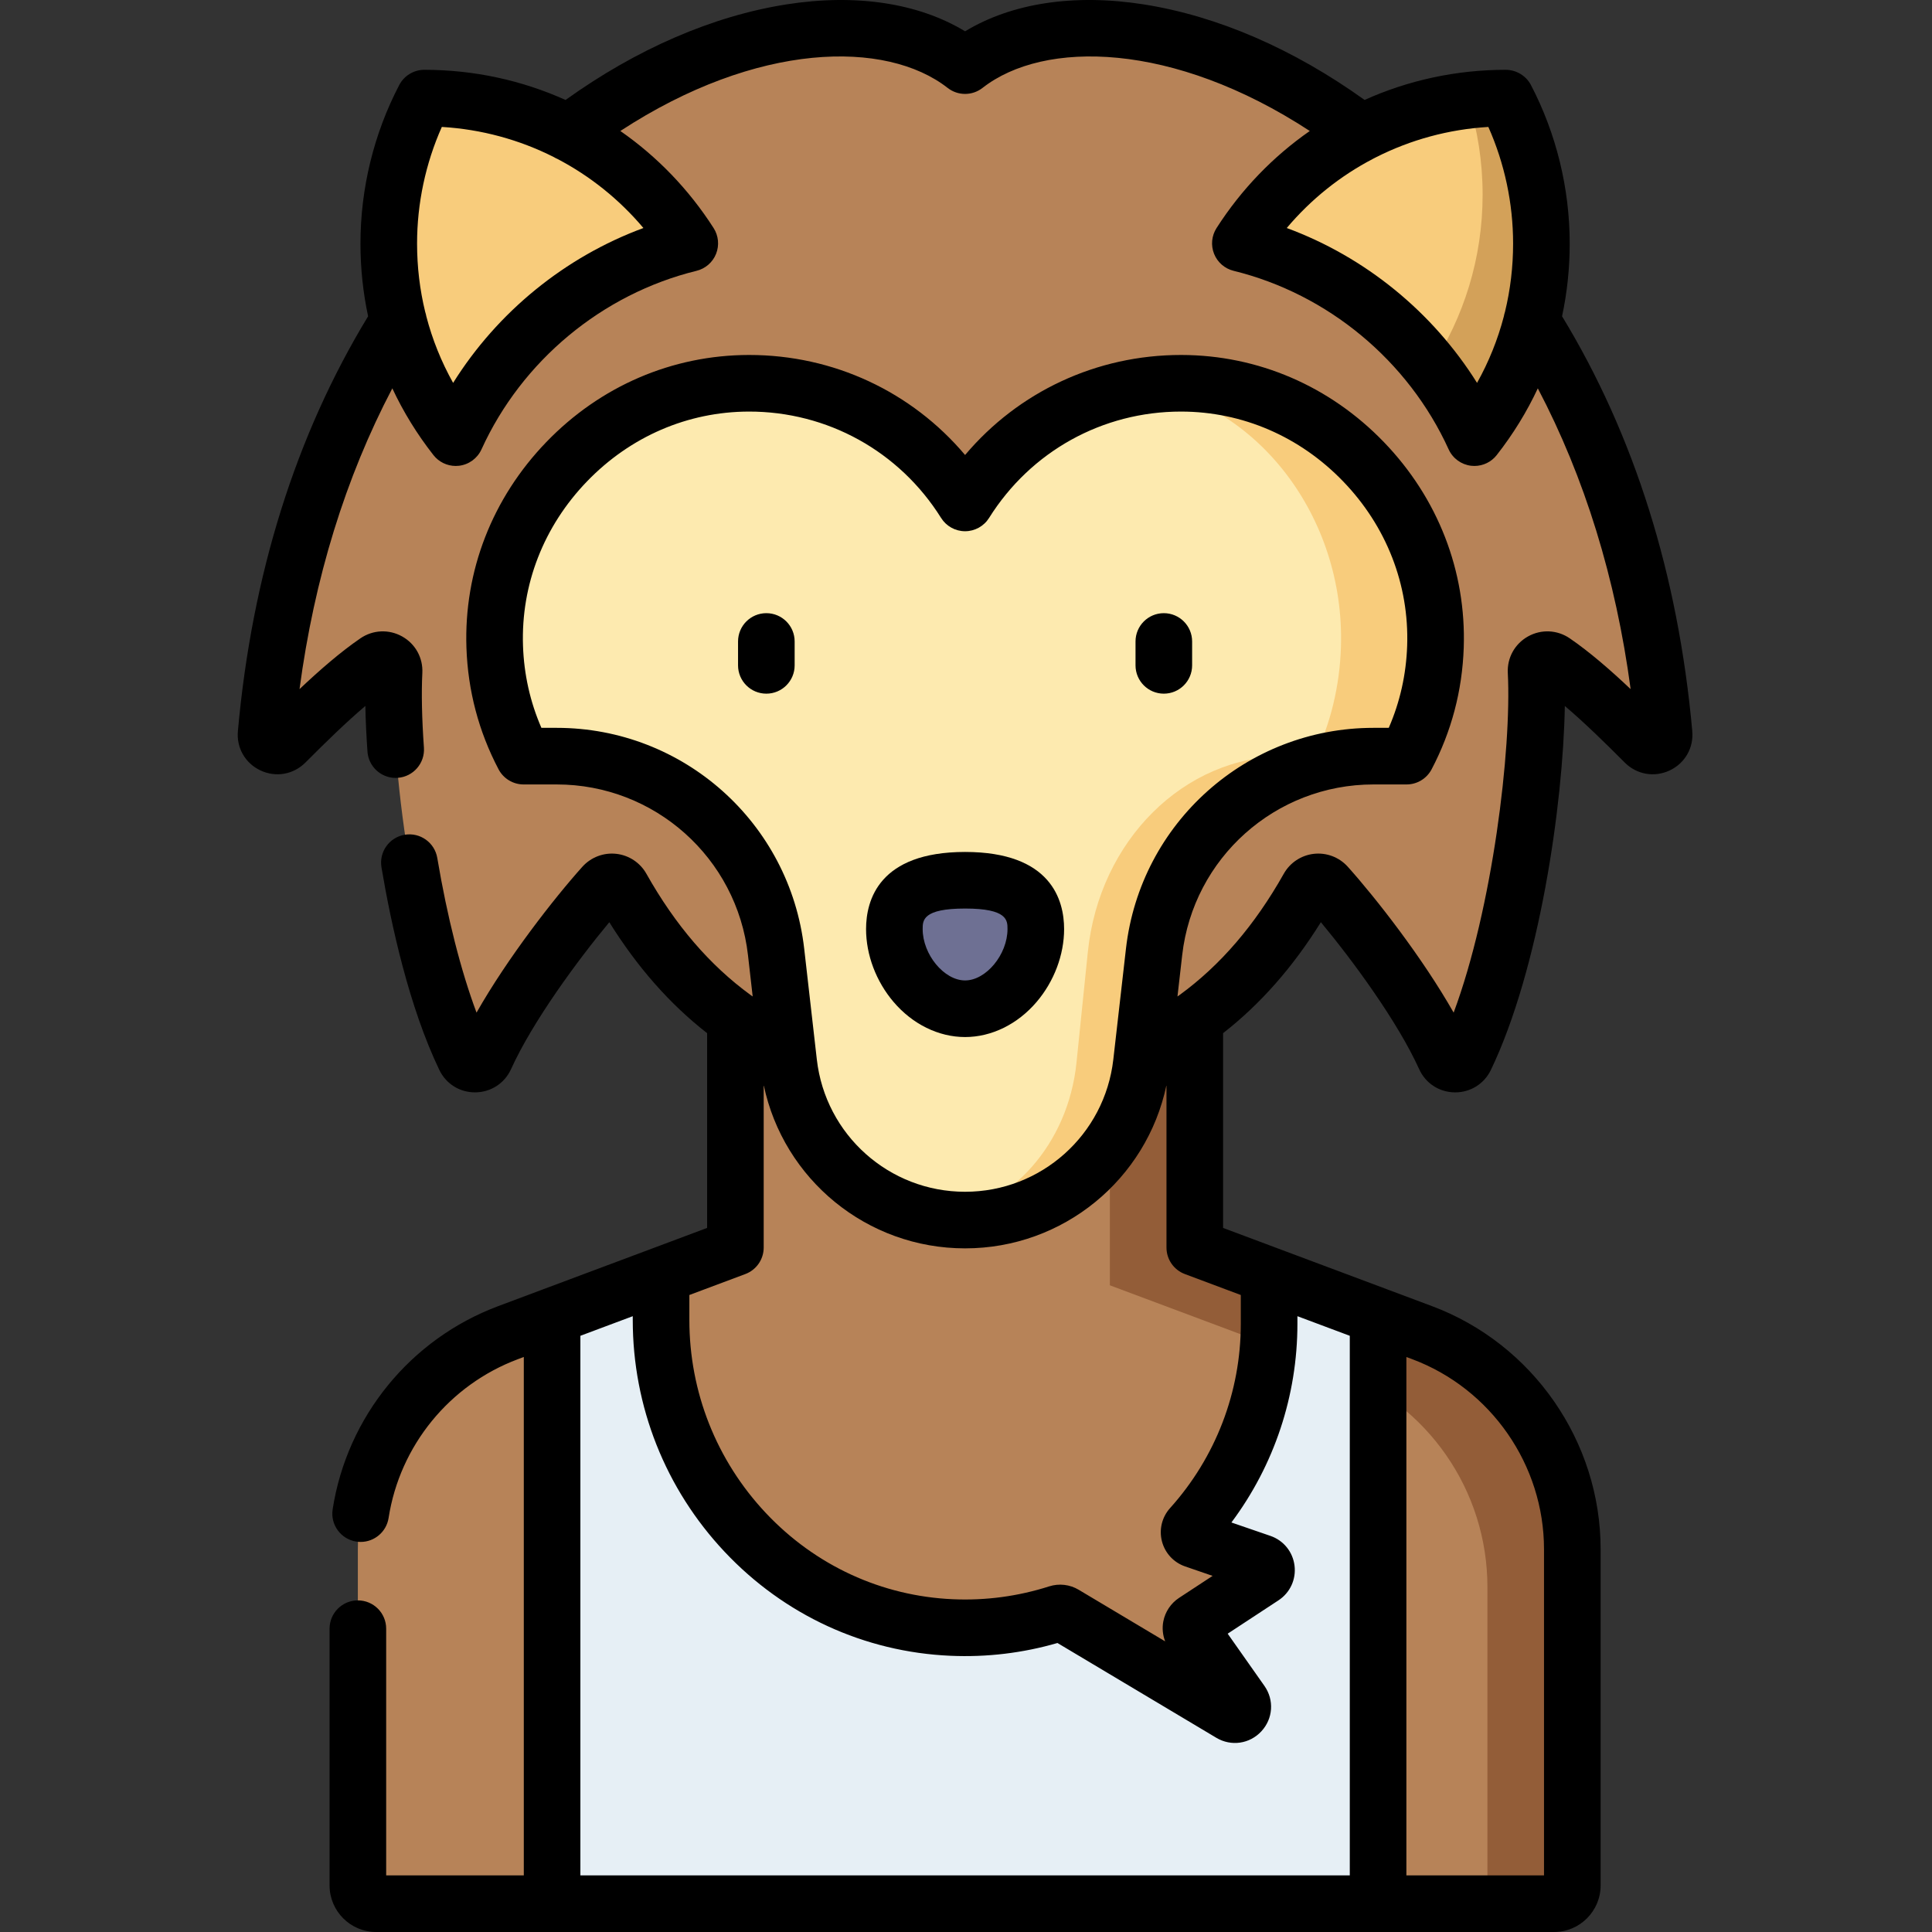 <svg height="512pt" viewBox="-63 0 512 512.001" width="512pt" xmlns="http://www.w3.org/2000/svg"><rect x="-63" y="0" width="512" height="512.001" fill="#333333" stroke="none"/><path d="m313.871 353.164-60.246-22.547v-71.914h-121.734v71.914l-60.246 22.547c-23.945 8.957-39.812 31.836-39.812 57.402v89.09c0 2.676 2.168 4.844 4.844 4.844h312.168c2.672 0 4.84-2.168 4.84-4.844v-89.09c0-25.562-15.867-48.445-39.812-57.402zm0 0" fill="#b78358"/><path d="m313.871 353.164-60.246-22.547v-71.914h-22.5v81.918l60.246 22.543c23.945 8.957 39.812 31.84 39.812 57.402v83.934h17.656c2.676 0 4.844-2.168 4.844-4.844v-89.09c0-25.562-15.867-48.445-39.812-57.402zm0 0" fill="#935d38"/><path d="m192.758 288.449c-53.031-.547-78.016-30.176-91-53.227-1.004-1.777-3.465-2.043-4.828-.523-8.477 9.434-24.219 29.859-31.336 45.539-1.047 2.312-4.332 2.332-5.426.043-13.695-28.609-19.91-79.332-18.73-102.312.129-2.48-2.652-4.012-4.703-2.605-7.898 5.414-16.707 14.004-24.113 21.43-1.973 1.98-5.363.406-5.109-2.379 14.109-156.215 141.016-211.621 185.246-177.023 44.23-34.598 171.137 20.809 185.246 177.023.254 2.785-3.137 4.359-5.113 2.375-7.402-7.426-16.211-16.016-24.109-21.43-2.051-1.406-4.832.125-4.707 2.609 1.184 22.98-5.031 73.703-18.727 102.312-1.098 2.289-4.379 2.27-5.43-.043-7.113-15.68-22.855-36.109-31.332-45.539-1.363-1.52-3.824-1.254-4.828.52-12.984 23.055-37.969 52.684-91 53.23zm0 0" fill="#b78358"/><path d="m317.41 171.383c1.273-37.66-29.625-69.738-67.309-69.812-24.176-.051-45.395 12.625-57.344 31.711-11.949-19.086-33.168-31.762-57.344-31.711-37.684.074-68.582 32.152-67.309 69.812.355 10.449 3.078 20.293 7.656 29.004h8.766c29.758 0 54.773 22.328 58.145 51.891l3.348 29.344c2.711 23.762 22.82 41.711 46.738 41.711 23.918 0 44.031-17.949 46.738-41.711l3.348-29.344c3.371-29.562 28.391-51.891 58.145-51.891h8.766c4.578-8.711 7.305-18.555 7.656-29.004zm0 0" fill="#fdeaaf"/><path d="m250.102 101.57c-3.348-.008-6.637.238-9.855.703 29.949 4.84 53.172 34.621 52.121 69.109-.316 10.449-2.766 20.293-6.887 29.004h-7.883c-26.77 0-49.273 22.328-52.309 51.891l-3.008 29.344c-2.211 21.543-17.285 38.305-36.117 41.25 2.16.305 4.359.461 6.594.461 23.918 0 44.027-17.949 46.738-41.711l3.348-29.344c3.371-29.562 28.391-51.891 58.145-51.891h8.766c4.578-8.711 7.305-18.555 7.656-29.004 1.273-37.66-29.625-69.738-67.309-69.812zm0 0" fill="#f8cc7c"/><path d="m211.5 246.211c0 10.352-8.391 21.117-18.742 21.117-10.352 0-18.742-10.766-18.742-21.117 0-10.352 8.391-12.938 18.742-12.938 10.352.004 18.742 2.586 18.742 12.938zm0 0" fill="#6e7093"/><path d="m345.488 64.547c0 19.406-6.629 37.258-17.746 51.438-11.582-25.434-34.359-44.703-62.027-51.492 14.824-23.148 40.766-38.488 70.289-38.488h.059c6.02 11.52 9.426 24.641 9.426 38.543zm0 0" fill="#f8cc7c"/><path d="m336.062 26h-.059c-3.352 0-6.656.211-9.906.594 2.477 7.891 3.812 16.285 3.812 24.988 0 16.848-5.004 32.52-13.598 45.641 4.512 5.746 8.367 12.035 11.43 18.762 11.117-14.18 17.746-32.031 17.746-51.438 0-13.902-3.406-27.023-9.426-38.547zm0 0" fill="#d3a159"/><path d="m40.027 64.547c0 19.406 6.629 37.258 17.746 51.438 11.582-25.434 34.359-44.703 62.027-51.492-14.824-23.148-40.766-38.488-70.289-38.488h-.059c-6.02 11.52-9.426 24.641-9.426 38.543zm0 0" fill="#f8cc7c"/><path d="m273.328 337.992v12.824c0 20.711-7.828 39.582-20.668 53.855-1 1.113-.543 2.879.871 3.367l17.695 6.078c1.641.566 1.918 2.77.465 3.723l-18.129 11.902c-.988.645-1.242 1.98-.562 2.945l12.953 18.41c1.297 1.844-.84 4.148-2.777 2.996l-44.164-26.352c-.512-.309-1.125-.375-1.695-.191-8.805 2.816-18.258 4.188-28.098 3.758-43.254-1.883-77.031-38.199-77.031-81.496v-11.824l-28.875 10.809v155.699h218.895v-155.699zm0 0" fill="#e6eff5"/><path d="m385.469 193.742c-3.738-41.453-15.344-78.418-34.504-109.926 1.34-6.262 2.023-12.707 2.023-19.27 0-14.617-3.555-29.145-10.277-42.02-1.293-2.473-3.914-4.027-6.707-4.027-13.137 0-25.828 2.789-37.371 7.988-18.859-13.527-39.012-22.258-58.543-25.324-18.41-2.891-34.969-.355-47.332 7.133-12.359-7.488-28.922-10.023-47.332-7.133-19.531 3.066-39.688 11.797-58.547 25.328-11.555-5.199-24.262-7.992-37.426-7.992-2.793 0-5.352 1.555-6.645 4.027-6.727 12.875-10.281 27.402-10.281 42.02 0 6.562.684 13.008 2.027 19.27-19.164 31.508-30.77 68.473-34.508 109.902-.414 4.453 1.934 8.555 5.984 10.457 4.055 1.91 8.727 1.094 11.91-2.09 5.254-5.273 10.695-10.594 15.883-15 .07 3.75.258 7.82.562 12.102.277 3.949 3.57 6.969 7.473 6.969.18 0 .359-.008.539-.02 4.129-.293 7.242-3.879 6.949-8.012-.543-7.652-.688-14.492-.422-19.766.211-4.016-1.836-7.727-5.344-9.688-3.52-1.969-7.77-1.773-11.082.504-5.223 3.578-10.695 8.324-16.121 13.449 3.922-29.324 12.164-56.035 24.594-79.707 2.91 6.227 6.555 12.152 10.902 17.695 1.43 1.824 3.613 2.871 5.898 2.871.297 0 .594-.016.891-.051 2.602-.312 4.852-1.957 5.938-4.34 10.695-23.5 32-41.188 56.988-47.32 2.352-.578 4.281-2.25 5.18-4.5.895-2.246.656-4.789-.648-6.828-6.605-10.312-15.031-18.992-24.719-25.73 36.281-23.715 70.418-24.176 86.738-11.414 2.715 2.121 6.523 2.121 9.238 0 16.32-12.762 50.457-12.301 86.734 11.414-9.684 6.738-18.109 15.418-24.715 25.73-1.305 2.039-1.547 4.582-.648 6.828.898 2.25 2.824 3.922 5.176 4.5 24.988 6.133 46.293 23.824 56.988 47.32 1.086 2.383 3.336 4.027 5.938 4.34.301.035.598.051.891.051 2.289 0 4.473-1.047 5.902-2.871 4.348-5.543 7.992-11.469 10.898-17.695 12.43 23.668 20.672 50.375 24.598 79.707-5.426-5.125-10.898-9.871-16.109-13.441-3.324-2.285-7.578-2.484-11.094-.516-3.508 1.965-5.555 5.676-5.348 9.68 1.039 20.227-4.062 62.398-14.352 90.012-8.273-14.574-20.613-30.371-28.094-38.703-2.262-2.496-5.609-3.762-8.961-3.379-3.34.375-6.316 2.348-7.957 5.266-7.68 13.633-16.789 24.25-27.617 32.141-.191.125-.379.258-.562.395l1.25-10.949c2.941-25.793 24.734-45.242 50.695-45.242h8.766c2.785 0 5.34-1.543 6.637-4.008 5.266-10.012 8.129-20.859 8.516-32.242.684-20.277-6.832-39.625-21.168-54.484-14.32-14.844-33.363-23.039-53.621-23.082h-.156c-22.355 0-43.059 9.738-57.203 26.508-14.148-16.77-34.844-26.508-57.203-26.508h-.156c-20.258.043-39.301 8.238-53.621 23.082-14.336 14.859-21.855 34.207-21.168 54.484.387 11.383 3.25 22.23 8.516 32.242 1.297 2.465 3.852 4.008 6.637 4.008h8.766c25.961 0 47.754 19.449 50.695 45.242l1.246 10.949c-.18-.137-.367-.27-.559-.395-10.828-7.891-19.938-18.504-27.613-32.133-1.645-2.926-4.621-4.898-7.961-5.273-3.352-.383-6.699.883-8.988 3.41-7.457 8.309-19.797 24.102-28.062 38.672-4.141-11.078-7.75-25.25-10.402-40.988-.688-4.086-4.555-6.84-8.641-6.152-4.086.691-6.84 4.559-6.148 8.645 2.57 15.262 7.316 36.961 15.312 53.645 1.758 3.695 5.379 5.98 9.465 5.98h.098c4.125-.039 7.75-2.395 9.461-6.152 5.742-12.668 17.672-28.883 26.043-38.941 7.43 11.926 16.008 21.672 25.918 29.406v51.617l-19.684 7.367-24.023 8.988c-.059.023-.121.047-.18.07l-11.484 4.301c-23.25 8.699-40.055 29.328-43.863 53.832-.637 4.094 2.168 7.926 6.262 8.562.391.062.777.09 1.16.09 3.633 0 6.824-2.645 7.402-6.348 2.977-19.16 16.117-35.285 34.297-42.09l1.535-.574v137.383h-36.473v-65.379c0-4.145-3.359-7.5-7.5-7.5-4.145 0-7.5 3.355-7.5 7.5v68.039c0 6.805 5.531 12.34 12.34 12.34h312.164c6.805 0 12.34-5.535 12.34-12.34v-89.09c0-28.539-17.957-54.43-44.684-64.426l-11.473-4.297c-.062-.023-.125-.051-.191-.074l-25.324-9.477-18.379-6.879v-51.617c9.906-7.734 18.484-17.48 25.914-29.406 8.387 10.082 20.305 26.281 26.043 38.938 1.699 3.754 5.316 6.113 9.438 6.16h.117c4.086 0 7.707-2.285 9.473-5.977 12.781-26.699 19.125-70.043 19.582-96.422 5.188 4.402 10.629 9.723 15.891 15.008 3.172 3.168 7.84 3.984 11.898 2.074 4.043-1.902 6.391-6.004 5.977-10.434zm-277.957-133.316c-20.773 7.664-38.668 22.246-50.43 41.043-3.117-5.57-5.496-11.473-7.098-17.613-.07-.41-.172-.812-.305-1.207-1.426-5.855-2.152-11.914-2.152-18.102 0-10.652 2.258-21.25 6.562-30.91 10.492.625 20.562 3.383 29.684 7.992.305.188.625.352.949.488 8.629 4.516 16.379 10.703 22.789 18.309zm220.922 41.043c-11.762-18.797-29.656-33.379-50.43-41.043 6.422-7.621 14.191-13.816 22.848-18.332.285-.129.566-.27.84-.434 9.129-4.617 19.215-7.391 29.738-8.02 4.301 9.66 6.559 20.254 6.559 30.906 0 6.188-.727 12.25-2.152 18.102-.133.395-.234.797-.305 1.207-1.605 6.141-3.98 12.043-7.098 17.613zm-243.906 91.418h-4.051c-2.98-6.855-4.617-14.156-4.875-21.758-.547-16.184 5.48-31.652 16.969-43.562 11.477-11.895 26.695-18.461 42.859-18.496 20.789-.039 39.891 10.496 50.973 28.191 1.371 2.188 3.77 3.52 6.355 3.52 2.582 0 4.984-1.332 6.355-3.52 11.059-17.66 30.059-28.191 50.848-28.191h.125c16.16.035 31.383 6.602 42.855 18.496 11.492 11.91 17.52 27.383 16.973 43.562-.258 7.602-1.895 14.902-4.875 21.758h-4.051c-33.59 0-61.793 25.164-65.598 58.543l-3.348 29.34c-2.277 19.988-19.168 35.062-39.285 35.062-20.117 0-37.008-15.074-39.289-35.062l-3.344-29.34c-3.805-33.375-32.008-58.543-65.598-58.543zm6.281 304.113v-143l13.879-5.195v1.012c0 22.922 8.645 44.734 24.332 61.414 15.789 16.789 37.055 26.582 59.875 27.57 9.613.422 19.137-.719 28.344-3.387l42.094 25.117c3.926 2.344 8.836 1.641 11.941-1.711 3.109-3.352 3.441-8.301.812-12.039l-9.738-13.836 13.461-8.836c3.082-2.023 4.711-5.555 4.254-9.211-.461-3.656-2.914-6.676-6.398-7.871l-10.328-3.551c11.328-15.16 17.492-33.578 17.492-52.656v-2.012l13.879 5.195v142.996zm255.371-86.434v86.434h-36.473v-137.383l1.535.574c20.898 7.82 34.938 28.062 34.938 50.375zm-80.352-67.375v7.625c0 18.062-6.656 35.406-18.742 48.84-2.16 2.398-2.965 5.695-2.156 8.816.812 3.121 3.113 5.609 6.164 6.656l7.258 2.496-8.906 5.844c-2.156 1.418-3.672 3.688-4.156 6.223-.34 1.777-.156 3.617.492 5.289l-22.926-13.68c-2.355-1.406-5.203-1.73-7.824-.891-8.246 2.637-16.82 3.785-25.484 3.406-18.891-.82-36.504-8.938-49.598-22.859-13.066-13.891-20.262-32.055-20.262-51.141v-6.625l14.828-5.551c2.93-1.094 4.871-3.895 4.871-7.023v-43.07c5.25 25.008 27.355 43.285 53.371 43.285 26.02 0 48.121-18.277 53.371-43.285v43.07c0 3.129 1.941 5.93 4.871 7.023zm0 0"/><path d="m192.758 274.828c7.016 0 13.926-3.395 18.965-9.316 4.625-5.434 7.277-12.469 7.277-19.301 0-7.633-3.41-20.434-26.242-20.434-22.832 0-26.242 12.801-26.242 20.434 0 6.832 2.652 13.867 7.277 19.301 5.039 5.922 11.953 9.316 18.965 9.316zm0-34.055c11.242 0 11.242 3.141 11.242 5.438 0 6.742-5.676 13.617-11.242 13.617-5.57 0-11.242-6.875-11.242-13.617 0-2.297 0-5.438 11.242-5.438zm0 0"/><path d="m140.09 183.828c-4.145 0-7.5-3.359-7.5-7.5v-6.332c0-4.145 3.355-7.5 7.5-7.5 4.145 0 7.5 3.355 7.5 7.5v6.332c0 4.141-3.355 7.5-7.5 7.5zm0 0"/><path d="m245.426 183.828c-4.145 0-7.5-3.359-7.5-7.5v-6.332c0-4.145 3.355-7.5 7.5-7.5 4.141 0 7.5 3.355 7.5 7.5v6.332c0 4.141-3.359 7.5-7.5 7.5zm0 0"/></svg>